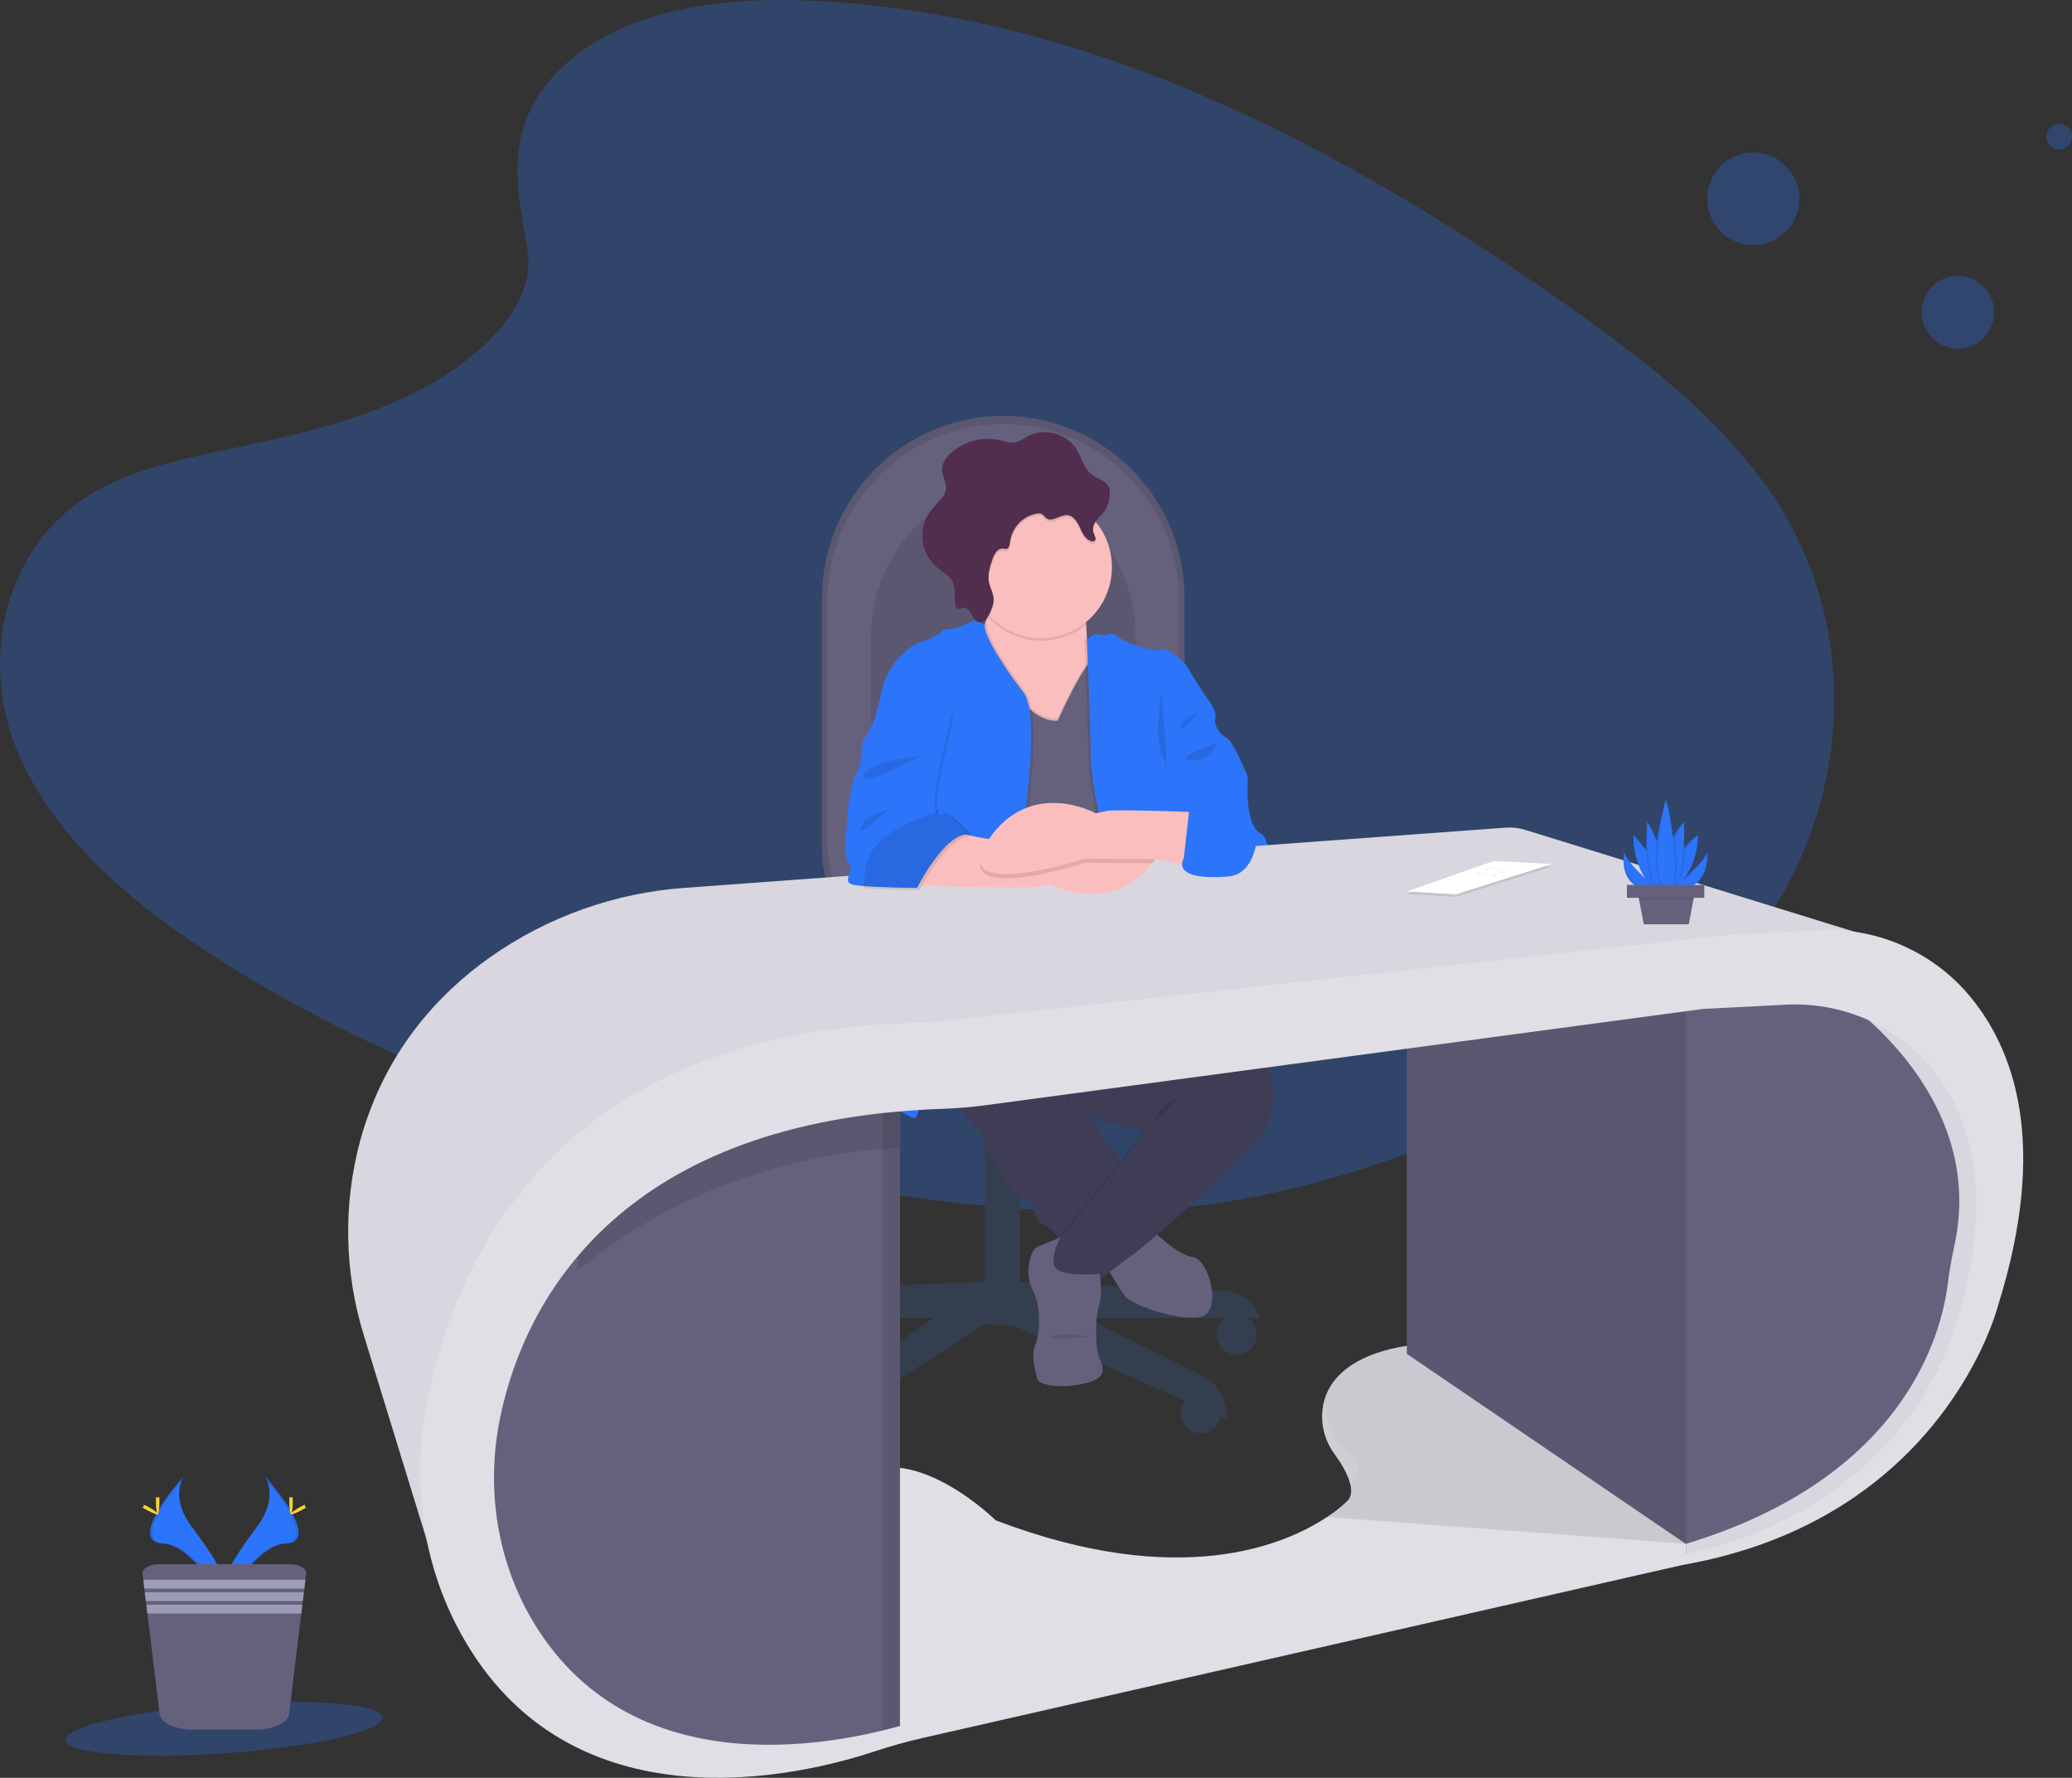 <svg width="190" height="163" viewBox="0 0 190 163" fill="none" xmlns="http://www.w3.org/2000/svg">
<rect x="0" y="0" width="190" height="163" fill="#333333" stroke="none"/>
<g clip-path="url(#clip0)">
<path opacity="0.28" d="M51.934 5.821C57.641 0.718 66.598 -0.328 74.751 0.078C100.36 1.356 123.479 13.777 143.476 27.827C150.704 32.912 157.84 38.393 162.541 45.398C172.113 59.656 169.269 79.407 155.967 91.151C151.442 95.148 145.955 98.216 140.325 100.926C130.31 105.756 119.505 109.632 108.139 110.739C100.034 111.524 91.829 110.886 83.772 109.789C61.259 106.718 39.162 99.935 20.642 88.332C12.519 83.243 4.863 76.916 1.514 68.683C-1.834 60.45 0.309 50.015 8.604 45.142C12.034 43.127 16.135 42.218 20.152 41.362C26.061 40.105 32.069 38.864 37.402 36.307C42.911 33.665 49.434 28.555 48.342 22.708C47.174 16.434 46.234 10.923 51.934 5.821Z" fill="#2C74F9"/>
<path d="M75.383 54.83V77.903C75.382 79.261 75.648 80.605 76.165 81.859C76.681 83.113 77.439 84.253 78.395 85.212C79.35 86.172 80.484 86.933 81.733 87.452C82.981 87.971 84.32 88.237 85.671 88.236H99.385C100.599 88.237 101.801 87.997 102.923 87.531C104.045 87.064 105.064 86.38 105.923 85.517C106.781 84.654 107.461 83.63 107.925 82.503C108.389 81.375 108.627 80.167 108.625 78.948V54.83C108.625 50.401 106.874 46.154 103.757 43.023C100.64 39.892 96.412 38.132 92.004 38.132C87.596 38.132 83.368 39.892 80.251 43.023C77.134 46.154 75.383 50.401 75.383 54.83V54.83Z" fill="#65617D"/>
<path opacity="0.1" d="M75.383 54.83V77.903C75.382 79.261 75.648 80.605 76.165 81.859C76.681 83.113 77.439 84.253 78.395 85.212C79.35 86.172 80.484 86.933 81.733 87.452C82.981 87.971 84.32 88.237 85.671 88.236H99.385C100.599 88.237 101.801 87.997 102.923 87.531C104.045 87.064 105.064 86.38 105.923 85.517C106.781 84.654 107.461 83.63 107.925 82.503C108.389 81.375 108.627 80.167 108.625 78.948V54.83C108.625 50.401 106.874 46.154 103.757 43.023C100.64 39.892 96.412 38.132 92.004 38.132C87.596 38.132 83.368 39.892 80.251 43.023C77.134 46.154 75.383 50.401 75.383 54.83V54.83Z" fill="black"/>
<path d="M75.877 55.077V77.466C75.877 78.783 76.135 80.087 76.636 81.303C77.138 82.52 77.873 83.625 78.8 84.556C79.727 85.487 80.827 86.226 82.038 86.729C83.249 87.233 84.547 87.491 85.858 87.491H99.166C100.343 87.491 101.509 87.259 102.597 86.807C103.685 86.355 104.674 85.692 105.506 84.855C106.339 84.019 106.999 83.026 107.45 81.933C107.9 80.841 108.132 79.669 108.131 78.487V55.077C108.131 50.78 106.432 46.66 103.408 43.621C100.383 40.583 96.281 38.876 92.004 38.876C87.727 38.876 83.625 40.583 80.601 43.621C77.576 46.66 75.877 50.78 75.877 55.077V55.077Z" fill="#65617D"/>
<path opacity="0.1" d="M79.882 58.386V77.007C79.874 78.692 80.341 80.344 81.228 81.774C82.584 83.933 84.835 85.344 87.384 85.344H97.388C99.819 85.344 101.948 83.917 103.132 81.774C103.791 80.572 104.133 79.221 104.126 77.849V58.386C104.126 50.946 98.699 44.913 92.004 44.913C88.658 44.913 85.628 46.42 83.434 48.86C81.118 51.485 79.853 54.879 79.882 58.386Z" fill="black"/>
<path d="M113.396 124.193C114.409 124.193 115.23 123.367 115.23 122.35C115.23 121.332 114.409 120.507 113.396 120.507C112.383 120.507 111.562 121.332 111.562 122.35C111.562 123.367 112.383 124.193 113.396 124.193Z" fill="#333F4F"/>
<path d="M110.114 131.403C111.127 131.403 111.948 130.578 111.948 129.56C111.948 128.542 111.127 127.717 110.114 127.717C109.101 127.717 108.28 128.542 108.28 129.56C108.28 130.578 109.101 131.403 110.114 131.403Z" fill="#333F4F"/>
<path d="M77.385 132.708C78.399 132.708 79.22 131.883 79.22 130.865C79.22 129.848 78.399 129.022 77.385 129.022C76.372 129.022 75.551 129.848 75.551 130.865C75.551 131.883 76.372 132.708 77.385 132.708Z" fill="#333F4F"/>
<path d="M70.073 123.301C71.086 123.301 71.908 122.476 71.908 121.459C71.908 120.441 71.086 119.616 70.073 119.616C69.06 119.616 68.239 120.441 68.239 121.459C68.239 122.476 69.06 123.301 70.073 123.301Z" fill="#333F4F"/>
<path d="M93.069 89.804H90.772V104.223H93.069V89.804Z" fill="#333F4F"/>
<path opacity="0.1" d="M93.069 101.89H90.772V104.225H93.069V101.89Z" fill="#333F4F"/>
<path d="M90.328 118.436H93.512V102.438H90.328V118.436Z" fill="#333F4F"/>
<path d="M70.472 118.332L91.319 117.475V120.838H67.125C67.367 120.131 67.816 119.513 68.413 119.065C69.01 118.618 69.728 118.363 70.472 118.332V118.332Z" fill="#333F4F"/>
<path d="M112.167 118.332L91.319 117.475V120.838H115.514C115.272 120.131 114.823 119.513 114.226 119.065C113.629 118.618 112.911 118.363 112.167 118.332V118.332Z" fill="#333F4F"/>
<path d="M93.514 117.818L110.157 126.061C110.861 126.411 111.454 126.952 111.869 127.623C112.283 128.294 112.502 129.069 112.501 129.858V130.108L93.063 121.594L90.328 121.398L74.164 131.766C74.061 131 74.169 130.22 74.476 129.511C74.783 128.802 75.277 128.192 75.905 127.745L90.328 117.484L93.514 117.818Z" fill="#333F4F"/>
<path opacity="0.1" d="M90.773 89.804V91.359C91.173 91.374 91.583 91.382 92.002 91.382C92.364 91.382 92.719 91.382 93.069 91.365V89.804H90.773Z" fill="#333F4F"/>
<path d="M92.002 90.835C96.684 90.835 100.479 89.72 100.479 88.344C100.479 86.969 96.684 85.854 92.002 85.854C87.321 85.854 83.526 86.969 83.526 88.344C83.526 89.72 87.321 90.835 92.002 90.835Z" fill="#333F4F"/>
<path d="M83.6 88.343C83.608 88.481 83.644 88.616 83.706 88.74C83.768 88.864 83.855 88.974 83.961 89.063C84.045 89.144 84.135 89.219 84.231 89.287C85.493 90.193 88.529 90.833 92.075 90.833C95.62 90.833 98.682 90.187 99.938 89.273C100 89.229 100.06 89.182 100.117 89.132C100.242 89.04 100.346 88.923 100.421 88.787C100.496 88.651 100.541 88.501 100.553 88.346C100.553 86.973 96.759 85.856 92.075 85.856C87.39 85.856 83.6 86.967 83.6 88.343Z" fill="#333F4F"/>
<path opacity="0.1" d="M83.6 88.343C83.608 88.481 83.644 88.616 83.706 88.74C83.768 88.864 83.855 88.974 83.961 89.063C84.045 89.144 84.135 89.219 84.231 89.287C85.493 90.193 88.529 90.833 92.075 90.833C95.62 90.833 98.682 90.187 99.938 89.273C100 89.229 100.06 89.182 100.117 89.132C100.242 89.04 100.346 88.923 100.421 88.787C100.496 88.651 100.541 88.501 100.553 88.346C100.553 86.973 96.759 85.856 92.075 85.856C87.39 85.856 83.6 86.967 83.6 88.343Z" fill="#333F4F"/>
<path opacity="0.1" d="M83.528 88.343C83.535 88.481 83.572 88.617 83.634 88.74C83.696 88.864 83.783 88.974 83.889 89.063C84.969 88.794 85.716 88.568 85.716 88.568C85.716 88.568 93.186 88.988 100.045 89.131C100.17 89.04 100.274 88.923 100.349 88.787C100.424 88.651 100.469 88.501 100.481 88.346C100.481 86.973 96.687 85.856 92.002 85.856C87.317 85.856 83.528 86.967 83.528 88.343Z" fill="#333F4F"/>
<path opacity="0.1" d="M77.667 83.197C78.585 84.524 79.811 85.608 81.237 86.355C82.664 87.103 84.249 87.493 85.858 87.491H99.166C100.699 87.492 102.207 87.098 103.545 86.346C104.883 85.594 106.007 84.51 106.808 83.197H77.667Z" fill="#333F4F"/>
<path opacity="0.1" d="M83.6 88.343C83.608 88.481 83.644 88.616 83.706 88.74C83.768 88.864 83.855 88.974 83.961 89.063C84.045 89.144 84.135 89.219 84.231 89.287C89.462 89.606 94.707 89.601 99.938 89.273C100 89.229 100.06 89.182 100.117 89.131C100.242 89.04 100.346 88.923 100.421 88.787C100.496 88.651 100.541 88.501 100.553 88.346C100.553 86.973 96.759 85.856 92.075 85.856C87.39 85.856 83.6 86.967 83.6 88.343Z" fill="#333F4F"/>
<path d="M75.981 88.115C86.669 89.471 97.484 89.471 108.172 88.115C108.469 88.116 108.763 88.058 109.037 87.945C109.311 87.832 109.561 87.666 109.771 87.456C109.981 87.245 110.148 86.995 110.262 86.72C110.376 86.445 110.434 86.15 110.434 85.852V85.852C110.434 85.252 110.197 84.676 109.775 84.252C109.352 83.828 108.779 83.589 108.182 83.589H75.981C75.383 83.589 74.811 83.828 74.388 84.252C73.966 84.676 73.728 85.252 73.728 85.852V85.852C73.728 86.452 73.966 87.028 74.388 87.452C74.811 87.876 75.383 88.115 75.981 88.115Z" fill="#333F4F"/>
<path d="M105.65 112.76C105.65 112.76 107.871 115.045 109.387 115.263C110.903 115.481 112.15 120.377 110.038 120.758C107.926 121.139 103.862 119.616 103.267 118.962C102.671 118.309 100.504 114.448 100.504 114.448L105.65 112.76Z" fill="#65617D"/>
<path d="M93.409 88.384C93.409 88.384 98.826 98.775 98.934 100.19C99.041 101.605 103.646 107.601 103.646 107.601L97.904 114.882C97.904 114.882 97.146 113.031 95.847 112.378C94.548 111.724 94.817 110.256 94.817 110.256C94.817 110.256 93.463 110.256 92.489 108.624C91.514 106.991 90.322 105.36 90.322 104.657C90.322 103.955 83.172 96.55 83.172 96.55L83.713 88.66L85.176 86.158L93.409 88.384Z" fill="#3F3D56"/>
<path opacity="0.1" d="M107.492 88.982L107.539 89.023C108.196 89.612 115.563 96.171 115.563 96.326C115.563 96.481 118.215 100.897 114.912 104.706C111.608 108.516 104.025 114.772 104.025 114.772C104.025 114.772 100.721 117.167 100.287 117.657C99.854 118.148 93.301 117.657 97.201 113.194C101.1 108.731 104.783 103.727 104.783 103.727C104.783 103.727 98.283 102.157 97.851 101.062C97.419 99.967 106.408 86.37 106.408 86.37L107.492 88.982Z" fill="black"/>
<path d="M107.709 88.982L107.756 89.023C108.412 89.612 115.779 96.171 115.779 96.326C115.779 96.481 118.432 100.897 115.129 104.706C111.825 108.516 104.241 114.772 104.241 114.772C104.241 114.772 100.938 117.167 100.504 117.657C100.071 118.148 93.516 117.657 97.418 113.194C101.319 108.731 104.999 103.727 104.999 103.727C104.999 103.727 98.5 102.157 98.066 101.062C97.632 99.967 89.08 86.641 89.08 86.641L106.629 86.37L107.709 88.982Z" fill="#3F3D56"/>
<path d="M88.968 59.715L89.617 65.646C89.617 65.646 96.279 68.313 96.443 68.258C96.607 68.203 100.883 64.333 100.18 61.781C99.826 60.5 99.664 58.722 99.594 57.267C99.523 55.813 99.533 54.706 99.533 54.706C99.533 54.706 89.838 51.223 90.705 53.617C91.02 54.486 90.877 55.529 90.568 56.502C90.18 57.64 89.642 58.721 88.968 59.715V59.715Z" fill="#FBBEBE"/>
<path opacity="0.1" d="M90.564 56.498C90.623 56.567 90.684 56.632 90.744 56.694C91.873 57.897 93.414 58.623 95.056 58.728C96.698 58.833 98.318 58.308 99.59 57.26C99.516 55.819 99.529 54.699 99.529 54.699C99.529 54.699 89.834 51.215 90.701 53.609C91.016 54.483 90.873 55.525 90.564 56.498Z" fill="black"/>
<path d="M88.968 51.998C88.969 53.289 89.35 54.55 90.064 55.623C90.778 56.697 91.793 57.533 92.98 58.027C94.168 58.521 95.474 58.65 96.734 58.398C97.994 58.146 99.152 57.524 100.06 56.611C100.969 55.699 101.588 54.536 101.839 53.27C102.089 52.004 101.961 50.691 101.469 49.499C100.978 48.306 100.145 47.287 99.077 46.569C98.009 45.852 96.753 45.469 95.468 45.468C94.613 45.463 93.765 45.628 92.974 45.954C92.183 46.281 91.465 46.761 90.86 47.369C90.255 47.976 89.777 48.698 89.452 49.493C89.127 50.287 88.963 51.139 88.968 51.998V51.998Z" fill="#FBBEBE"/>
<path opacity="0.1" d="M96.984 65.865C96.984 65.865 99.523 60.197 100.397 60.197C101.27 60.197 102.62 89.516 102.62 89.516L89.351 89.724L88.808 74.332L91.514 60.696C91.514 60.696 93.95 66.075 96.984 65.865Z" fill="black"/>
<path opacity="0.1" d="M96.984 66.301C96.984 66.301 99.523 60.633 100.397 60.633C101.27 60.633 102.62 89.95 102.62 89.95L87.564 90.179L88.808 74.767L91.518 61.122C91.518 61.122 93.95 66.511 96.984 66.301Z" fill="black"/>
<path d="M96.984 66.083C96.984 66.083 99.523 60.415 100.397 60.415C101.27 60.415 102.62 89.742 102.62 89.742L87.564 89.971L88.808 74.559L91.518 60.914C91.518 60.914 93.95 66.293 96.984 66.083Z" fill="#65617D"/>
<path opacity="0.1" d="M99.453 58.635C99.453 58.635 99.908 57.966 100.559 58.184C101.209 58.402 101.696 57.803 102.346 58.402C102.997 59 105.595 59.817 106.084 59.544C106.572 59.271 108.303 60.47 108.684 61.177C109.065 61.883 110.307 63.789 110.307 63.789C110.307 63.789 111.392 65.094 111.229 65.802C111.067 66.511 111.608 67.325 112.257 67.651C112.906 67.977 114.211 71.243 114.211 71.243C114.211 71.243 113.857 75.611 115.318 76.371C116.78 77.13 115.697 80.453 115.697 80.453L108.789 78.806L106.836 74.344C106.836 74.344 107.594 87.404 108.514 88.6C109.434 89.795 109.543 90.562 109.543 90.562C109.543 90.562 105.968 91.323 105.21 91.975C104.452 92.627 102.448 91.812 102.448 91.812L100.494 74.455C100.494 74.455 99.791 71.19 99.791 69.504C99.791 67.818 99.453 58.635 99.453 58.635Z" fill="black"/>
<path d="M99.67 58.635C99.67 58.635 100.125 57.966 100.776 58.184C101.426 58.402 101.913 57.803 102.563 58.402C103.214 59 105.812 59.817 106.301 59.544C106.789 59.271 108.52 60.47 108.899 61.177C109.278 61.883 110.524 63.789 110.524 63.789C110.524 63.789 111.608 65.094 111.446 65.802C111.284 66.511 111.825 67.325 112.474 67.651C113.122 67.977 114.427 71.243 114.427 71.243C114.427 71.243 114.078 75.609 115.541 76.371C115.906 76.567 116.113 76.985 116.217 77.515C116.637 79.646 114.896 81.597 112.734 81.53L109.022 79.984L107.068 74.344C107.068 74.344 107.826 87.404 108.746 88.6C109.667 89.795 109.776 90.562 109.776 90.562C109.776 90.562 106.201 91.323 105.443 91.975C104.685 92.627 102.681 91.812 102.681 91.812L100.727 74.455C100.727 74.455 100.024 71.19 100.024 69.504C100.024 67.818 99.67 58.635 99.67 58.635Z" fill="#2C74F9"/>
<path opacity="0.1" d="M111.606 68.087C111.606 68.087 110.956 69.883 109.168 69.72C107.381 69.557 111.606 68.087 111.606 68.087Z" fill="black"/>
<path opacity="0.1" d="M109.876 65.367C109.876 65.367 108.684 65.585 108.25 66.617C107.817 67.649 109.876 65.367 109.876 65.367Z" fill="black"/>
<path opacity="0.1" d="M106.527 63.516C106.527 63.734 105.767 67.543 106.527 69.121C107.287 70.699 107.176 72.55 107.176 72.55L106.527 63.516Z" fill="black"/>
<path opacity="0.1" d="M90.529 57.324C90.529 57.324 90.105 56.824 89.672 56.879C89.238 56.934 88.968 57.205 88.425 57.422C87.882 57.64 86.585 57.695 86.585 57.858C86.585 58.021 85.446 58.675 84.688 58.839C83.93 59.004 81.547 60.635 80.951 63.791C80.355 66.947 79.325 67.871 79.325 67.871L85.067 70.705C85.067 70.705 80.626 89.64 80.085 91C79.544 92.36 79.499 100.42 79.499 100.42C79.499 100.42 83.016 101.99 83.94 102.487C84.864 102.983 84.481 97.808 86.378 94.815C88.275 91.822 90.439 87.469 90.439 87.469L93.733 78.163C93.733 78.163 95.847 65.757 94.059 63.471C92.272 61.185 90.367 58.145 90.529 57.324Z" fill="black"/>
<path d="M90.312 57.324C90.312 57.324 89.888 56.824 89.455 56.879C89.021 56.934 88.751 57.205 88.208 57.422C87.665 57.64 86.368 57.695 86.368 57.858C86.368 58.021 85.231 58.675 84.471 58.839C83.711 59.004 81.326 60.633 80.74 63.789C80.154 66.945 79.116 67.869 79.116 67.869L84.842 70.705C84.842 70.705 80.402 89.64 79.861 91C79.32 92.36 79.275 100.42 79.275 100.42C79.275 100.42 82.791 101.99 83.715 102.487C84.639 102.983 84.256 97.788 86.151 94.803C88.046 91.818 90.213 87.457 90.213 87.457L93.516 78.163C93.516 78.163 95.63 65.757 93.843 63.471C92.055 61.185 90.15 58.145 90.312 57.324Z" fill="#2C74F9"/>
<path opacity="0.1" d="M78.567 81.146C78.728 81.171 78.933 81.197 79.169 81.218C80.904 81.377 84.309 81.415 84.309 81.415C84.309 81.415 86.849 76.353 89.021 76.508C89.021 76.508 87.017 74.224 86.206 74.496C86.069 74.542 85.983 74.442 85.942 74.245C85.725 73.264 86.475 69.928 86.475 69.928L87.505 65.414L81.547 66.882C81.005 66.992 79.325 67.863 79.325 67.863C79.325 67.863 79.273 70.202 78.839 70.748C78.405 71.294 77.919 73.904 77.972 74.555C78.024 75.207 77.376 78.257 78.026 79.069C78.677 79.882 77.223 80.928 78.567 81.146Z" fill="black"/>
<path d="M100.829 116.786C100.829 116.786 101.155 118.581 100.776 119.73C100.397 120.878 100.45 123.376 100.721 124.243C100.993 125.111 101.913 126.31 99.422 126.854C96.931 127.397 95.251 126.909 95.142 126.473C95.032 126.037 94.493 124.296 94.925 123.317C95.356 122.338 95.511 119.785 94.708 118.311C93.905 116.837 94.438 114.556 95.196 114.285C95.954 114.015 97.255 113.414 97.255 113.414C97.255 113.414 95.847 115.965 97.146 116.517C98.445 117.068 100.829 116.786 100.829 116.786Z" fill="#65617D"/>
<path opacity="0.1" d="M88.968 51.998C88.965 53.666 89.601 55.271 90.744 56.48C90.75 56.47 90.755 56.46 90.76 56.449C90.955 56.035 91.137 55.605 91.121 55.152C91.104 54.604 90.789 54.11 90.688 53.568C90.561 52.885 90.783 52.194 91.002 51.531C91.162 51.048 91.473 50.461 91.979 50.52C92.076 50.545 92.177 50.557 92.278 50.556C92.545 50.514 92.6 50.163 92.631 49.892C92.712 49.256 92.994 48.662 93.434 48.198C93.874 47.733 94.451 47.422 95.079 47.309C95.222 47.278 95.37 47.288 95.507 47.339C95.702 47.423 95.798 47.627 95.968 47.745C96.517 48.128 97.216 47.396 97.885 47.453C98.453 47.5 98.799 48.083 99.033 48.605C99.268 49.127 99.559 49.721 100.115 49.843C100.159 49.856 100.205 49.86 100.25 49.855C100.296 49.85 100.339 49.836 100.379 49.814C100.551 49.686 100.432 49.421 100.344 49.225C100.115 48.707 100.268 48.297 100.539 47.928C99.699 46.87 98.552 46.101 97.257 45.727C95.963 45.354 94.585 45.393 93.314 45.841C92.042 46.288 90.941 47.121 90.162 48.225C89.383 49.329 88.964 50.649 88.964 52.002L88.968 51.998Z" fill="black"/>
<path d="M100.34 49.003C100.428 49.199 100.549 49.47 100.373 49.592C100.334 49.614 100.291 49.629 100.246 49.634C100.2 49.639 100.155 49.635 100.112 49.621C99.555 49.501 99.262 48.905 99.027 48.383C98.793 47.861 98.441 47.278 97.881 47.231C97.212 47.174 96.513 47.906 95.962 47.523C95.794 47.405 95.691 47.201 95.503 47.117C95.366 47.066 95.218 47.057 95.075 47.089C94.447 47.202 93.87 47.512 93.429 47.977C92.989 48.441 92.707 49.034 92.625 49.67C92.598 49.939 92.541 50.292 92.274 50.334C92.173 50.335 92.073 50.323 91.975 50.298C91.471 50.239 91.162 50.824 90.998 51.307C90.779 51.968 90.557 52.663 90.684 53.346C90.785 53.888 91.1 54.382 91.117 54.932C91.131 55.383 90.941 55.815 90.756 56.227C90.57 56.639 90.263 57.122 89.818 57.063C89.451 57.016 89.25 56.625 89.074 56.298C88.898 55.97 88.582 55.621 88.226 55.723C88.066 55.77 87.902 55.905 87.757 55.823C87.719 55.795 87.688 55.759 87.664 55.718C87.641 55.678 87.626 55.632 87.62 55.585C87.447 54.826 87.697 53.97 87.327 53.283C87.044 52.755 86.47 52.469 86.003 52.094C85.605 51.775 85.275 51.378 85.034 50.928C84.791 50.479 84.642 49.984 84.594 49.475C84.546 48.966 84.601 48.453 84.754 47.965C84.908 47.478 85.158 47.026 85.489 46.638C85.989 46.049 86.708 45.531 86.749 44.76C86.778 44.171 86.384 43.631 86.38 43.043C86.376 42.454 86.741 41.959 87.161 41.569C87.764 41.014 88.492 40.616 89.282 40.406C90.072 40.197 90.901 40.184 91.698 40.368C92.118 40.47 92.54 40.627 92.967 40.574C93.466 40.511 93.88 40.181 94.335 39.95C95.08 39.598 95.925 39.524 96.719 39.739C97.513 39.955 98.206 40.447 98.674 41.127C99.186 41.93 99.387 42.976 100.153 43.539C100.655 43.908 101.377 44.047 101.655 44.607C101.821 44.944 101.774 45.343 101.723 45.714C101.645 46.324 101.352 46.886 100.899 47.299C100.428 47.786 100.028 48.294 100.34 49.003Z" fill="#512E4E"/>
<g opacity="0.1">
<path opacity="0.1" d="M86.517 43.712C86.466 43.564 86.427 43.413 86.401 43.259C86.452 43.407 86.491 43.558 86.517 43.712V43.712Z" fill="black"/>
<path opacity="0.1" d="M100.231 48.528C100.203 48.428 100.167 48.331 100.123 48.238C99.811 47.527 100.211 47.021 100.678 46.546C101.13 46.132 101.422 45.57 101.501 44.96C101.527 44.794 101.543 44.626 101.547 44.458C101.586 44.507 101.62 44.56 101.649 44.615C101.815 44.952 101.768 45.351 101.717 45.722C101.639 46.332 101.347 46.894 100.893 47.307C100.537 47.674 100.221 48.055 100.231 48.528Z" fill="black"/>
<path opacity="0.1" d="M88.013 54.965C88.369 54.861 88.685 55.215 88.861 55.541C89.037 55.866 89.238 56.259 89.605 56.306C90.051 56.363 90.357 55.88 90.543 55.47C90.728 55.06 90.92 54.626 90.904 54.175C90.902 54.12 90.897 54.066 90.889 54.012C91.016 54.305 91.094 54.617 91.121 54.936C91.135 55.388 90.945 55.819 90.76 56.231C90.574 56.644 90.267 57.126 89.822 57.067C89.455 57.02 89.254 56.63 89.078 56.302C88.902 55.974 88.585 55.625 88.23 55.727C88.07 55.774 87.906 55.91 87.761 55.827C87.723 55.799 87.692 55.764 87.668 55.723C87.644 55.682 87.63 55.636 87.624 55.59C87.588 55.419 87.566 55.246 87.56 55.072C87.7 55.134 87.861 55.005 88.013 54.965Z" fill="black"/>
<path opacity="0.1" d="M85.79 51.337C86.257 51.712 86.833 51.998 87.116 52.526C87.231 52.755 87.297 53.006 87.312 53.262C87.025 52.752 86.462 52.467 86.003 52.098C85.282 51.514 84.796 50.688 84.635 49.773C84.879 50.385 85.277 50.924 85.79 51.337Z" fill="black"/>
<path opacity="0.1" d="M90.676 53.26C90.589 53.042 90.521 52.818 90.471 52.589C90.344 51.906 90.566 51.215 90.785 50.55C90.945 50.067 91.256 49.482 91.762 49.541C91.86 49.566 91.96 49.578 92.061 49.576C92.329 49.535 92.385 49.184 92.412 48.911C92.495 48.275 92.777 47.683 93.218 47.219C93.658 46.755 94.234 46.445 94.862 46.332C95.004 46.299 95.153 46.308 95.29 46.359C95.486 46.444 95.581 46.648 95.749 46.766C96.3 47.158 96.999 46.416 97.668 46.473C98.234 46.52 98.582 47.103 98.816 47.625C99.051 48.147 99.344 48.742 99.899 48.864C99.942 48.877 99.988 48.882 100.033 48.877C100.078 48.871 100.121 48.857 100.16 48.834C100.186 48.815 100.207 48.791 100.222 48.763C100.237 48.735 100.245 48.703 100.246 48.671C100.264 48.786 100.297 48.898 100.344 49.003C100.432 49.199 100.553 49.47 100.377 49.592C100.338 49.615 100.295 49.629 100.249 49.634C100.204 49.639 100.159 49.635 100.115 49.621C99.559 49.502 99.266 48.905 99.031 48.383C98.797 47.861 98.445 47.278 97.885 47.231C97.216 47.174 96.517 47.906 95.966 47.523C95.798 47.406 95.695 47.202 95.507 47.117C95.37 47.067 95.221 47.057 95.079 47.09C94.451 47.202 93.874 47.513 93.433 47.977C92.993 48.441 92.711 49.034 92.629 49.67C92.602 49.939 92.545 50.292 92.278 50.334C92.177 50.336 92.076 50.324 91.979 50.298C91.475 50.239 91.166 50.824 91.002 51.307C90.793 51.943 90.584 52.606 90.676 53.26Z" fill="black"/>
</g>
<path opacity="0.1" d="M79.177 81.218C80.912 81.377 84.317 81.415 84.317 81.415C84.317 81.415 86.856 76.353 89.029 76.508C89.029 76.508 87.025 74.224 86.214 74.497C86.077 74.542 85.991 74.442 85.95 74.245C83.828 74.897 79.784 76.489 79.388 79.283C79.275 80.045 79.206 80.681 79.177 81.218Z" fill="black"/>
<path d="M78.952 81.218C80.687 81.377 84.092 81.415 84.092 81.415C84.092 81.415 86.632 76.353 88.804 76.508C88.804 76.508 86.802 74.224 85.989 74.497C85.852 74.542 85.768 74.442 85.725 74.245C83.604 74.897 79.56 76.489 79.163 79.283C79.058 80.045 78.991 80.681 78.952 81.218Z" fill="#2C74F9"/>
<path opacity="0.1" d="M94.167 95.782C94.167 95.782 89.283 94.585 88.535 95.239C87.786 95.892 94.167 95.782 94.167 95.782Z" fill="black"/>
<path opacity="0.1" d="M108.141 100.463C108.141 100.463 106.084 101.66 105.867 102.64C105.65 103.619 108.141 100.463 108.141 100.463Z" fill="black"/>
<path opacity="0.1" d="M99.908 122.517C99.908 122.517 97.091 122.081 96.371 122.552C95.65 123.023 99.908 122.517 99.908 122.517Z" fill="black"/>
<path d="M71.767 160.5C71.767 160.5 82.684 159.911 85.344 158.341C88.005 156.771 91.772 156.771 91.791 156.771L135.259 147.245L153.329 142.927L156.553 142.501L145.906 130.263L145.581 130.121L129.886 123.302C129.886 123.302 122.853 123.694 121.464 128.298C121.369 128.622 121.304 128.955 121.269 129.291C121.123 130.727 121.519 132.164 122.379 133.32C122.933 134.084 123.615 135.163 123.83 136.117C123.951 136.655 123.924 137.151 123.635 137.53C123.049 138.115 122.402 138.634 121.705 139.078C117.877 141.63 108.203 145.834 91.303 139.394C91.303 139.394 84.075 132.231 78.605 135.273C73.135 138.315 71.767 160.5 71.767 160.5Z" fill="#E1DEE5"/>
<path opacity="0.1" d="M123.822 136.125C123.943 136.663 123.916 137.159 123.627 137.538C123.041 138.122 122.394 138.642 121.697 139.086L154.599 141.553L145.581 130.121L129.886 123.302C129.886 123.302 122.853 123.694 121.464 128.298C121.369 128.622 121.304 128.955 121.269 129.291C121.123 130.727 121.519 132.164 122.379 133.32C122.926 134.096 123.607 135.171 123.822 136.125Z" fill="black"/>
<path d="M155.967 91.123L129.007 91.712V124.132L154.599 141.561L160.753 135.87L159.483 117.029L160.753 99.464L155.967 91.123Z" fill="#65617D"/>
<path d="M171.302 85.817L139.826 76.08C139.257 75.904 138.661 75.838 138.068 75.884L62.874 81.399C56.443 81.841 50.252 84.035 44.968 87.744C40.101 91.192 35.282 96.485 33.051 104.498C31.442 110.413 31.56 116.667 33.389 122.516L40.021 144.105C40.021 144.105 35.039 97.2 84.758 94.844L171.302 85.817Z" fill="#D9D6DF"/>
<path opacity="0.1" d="M122.371 133.328C122.926 134.092 123.607 135.171 123.822 136.125C124.674 135.134 124.858 134.015 123.627 133.122C122.086 131.996 121.572 130.041 121.456 128.306C121.361 128.63 121.296 128.963 121.261 129.299C121.115 130.734 121.511 132.172 122.371 133.328Z" fill="white"/>
<path d="M43.44 138.609L47.152 151.268L55.552 159.511L66.102 161.669L82.512 158.725V100.143C82.512 100.143 79.679 98.279 79.386 98.279C79.093 98.279 71.181 99.555 71.181 99.555L53.267 112.462L52.524 112.998L44.514 124.97L43.44 138.609Z" fill="#65617D"/>
<path d="M82.512 97.698V158.733L80.929 159.018V97.698H82.512Z" fill="#65617D"/>
<path opacity="0.1" d="M155.967 91.123L129.007 91.712V124.132L154.599 141.561L160.753 135.87L159.483 117.029L160.753 99.464L155.967 91.123Z" fill="black"/>
<path opacity="0.1" d="M82.512 97.698V158.733L80.929 159.018V97.698H82.512Z" fill="black"/>
<path opacity="0.1" d="M52.915 116.538C64.636 106.863 77.667 105.44 82.512 105.264V100.143C82.512 100.143 79.679 98.279 79.386 98.279C79.093 98.279 71.181 99.555 71.181 99.555L53.267 112.462L52.915 116.538Z" fill="black"/>
<path d="M183.219 111.33C183.219 111.33 182.01 114.541 180.713 118.279C179.564 121.602 178.345 125.344 177.847 127.619C177.651 128.488 177.161 129.385 176.468 130.263C173.305 134.296 166.016 138.203 164.758 139.591C163.224 141.282 154.599 142.501 154.599 142.501V90.436L160.362 88.572H167.688L177.163 92.89L182.047 100.151L183.219 111.33Z" fill="#65617D"/>
<path d="M82.693 80.875C83.072 81.338 94.583 81.446 95.179 81.311L96.261 81.065C96.261 81.065 101.817 84.07 105.638 79.154C105.802 78.944 105.963 78.72 106.119 78.481C109.938 72.632 97.209 76.91 97.209 76.91C97.209 76.91 92.334 76.938 91.088 76.938H90.959C89.664 76.885 87.081 76.096 87.081 76.096C87.081 76.096 82.316 80.414 82.693 80.875Z" fill="#FBBEBE"/>
<path opacity="0.1" d="M99.494 79.112C99.494 79.112 104.368 79.14 105.615 79.154H105.644C105.808 78.944 105.968 78.72 106.125 78.481C109.944 72.632 97.214 76.91 97.214 76.91C97.214 76.91 92.34 76.938 91.094 76.938H90.965C90.842 77.099 90.721 77.268 90.602 77.446C86.716 83.244 99.494 79.112 99.494 79.112Z" fill="black"/>
<path d="M109.61 79.65C109.61 79.65 106.857 78.775 105.611 78.761C104.365 78.748 99.49 78.722 99.49 78.722C99.49 78.722 86.716 82.844 90.598 77.044C94.479 71.245 100.485 74.569 100.485 74.569L101.569 74.336C102.167 74.206 113.681 74.444 114.048 74.911C114.416 75.378 109.61 79.65 109.61 79.65Z" fill="#FBBEBE"/>
<path d="M115.318 76.371C115.318 76.371 115.24 80.145 112.636 80.361C107.166 80.81 108.557 78.687 108.557 78.687L109.03 74.459L111.606 72.116C111.606 72.116 112.738 72.638 112.884 72.55C113.031 72.461 115.318 76.371 115.318 76.371Z" fill="#2C74F9"/>
<path d="M78.351 81.146C78.511 81.171 78.716 81.197 78.952 81.218C80.687 81.377 84.092 81.415 84.092 81.415C84.092 81.415 86.632 76.353 88.804 76.508C88.804 76.508 86.802 74.224 85.989 74.496C85.852 74.542 85.768 74.442 85.725 74.245C85.51 73.264 86.259 69.928 86.259 69.928L87.288 65.414L81.326 66.89C80.785 67 79.107 67.871 79.107 67.871C79.107 67.871 79.052 70.21 78.618 70.756C78.184 71.302 77.698 73.912 77.751 74.563C77.803 75.215 77.155 78.265 77.805 79.077C78.456 79.89 76.997 80.928 78.351 81.146Z" fill="#2C74F9"/>
<path opacity="0.1" d="M84.471 69.284C84.471 69.284 79.49 69.828 79.273 71.08C79.056 72.332 84.471 69.284 84.471 69.284Z" fill="black"/>
<path opacity="0.1" d="M81.492 74.181C81.168 74.291 79.273 74.779 78.894 75.923C78.515 77.068 81.492 74.181 81.492 74.181Z" fill="black"/>
<path opacity="0.1" d="M79.177 81.421C80.912 81.579 84.317 81.617 84.317 81.617C84.317 81.617 86.856 76.555 89.029 76.71C89.029 76.71 87.025 74.426 86.214 74.699C86.077 74.744 85.991 74.644 85.95 74.448C83.828 75.099 79.784 76.691 79.388 79.485C79.275 80.247 79.206 80.883 79.177 81.421Z" fill="black"/>
<path opacity="0.3" d="M160.778 22.471C163.112 22.471 165.004 20.571 165.004 18.226C165.004 15.882 163.112 13.981 160.778 13.981C158.445 13.981 156.553 15.882 156.553 18.226C156.553 20.571 158.445 22.471 160.778 22.471Z" fill="#2C74F9"/>
<path opacity="0.3" d="M179.533 31.966C181.368 31.966 182.856 30.471 182.856 28.628C182.856 26.784 181.368 25.289 179.533 25.289C177.697 25.289 176.21 26.784 176.21 28.628C176.21 30.471 177.697 31.966 179.533 31.966Z" fill="#2C74F9"/>
<path opacity="0.3" d="M188.828 13.718C189.475 13.718 190 13.191 190 12.541C190 11.89 189.475 11.363 188.828 11.363C188.18 11.363 187.656 11.89 187.656 12.541C187.656 13.191 188.18 13.718 188.828 13.718Z" fill="#2C74F9"/>
<path d="M24.254 135.322C24.254 135.322 25.647 137.153 23.611 139.916C21.575 142.68 19.899 145.019 20.573 146.738C20.573 146.738 23.646 141.604 26.149 141.534C28.651 141.463 27.016 138.413 24.254 135.322Z" fill="#2C74F9"/>
<path opacity="0.1" d="M24.254 135.322C24.375 135.498 24.472 135.691 24.539 135.895C26.979 138.776 28.28 141.465 25.934 141.534C23.748 141.596 21.126 145.521 20.499 146.513C20.519 146.589 20.544 146.665 20.573 146.738C20.573 146.738 23.646 141.604 26.149 141.534C28.651 141.463 27.016 138.413 24.254 135.322Z" fill="black"/>
<path d="M26.844 137.656C26.844 138.299 26.772 138.822 26.684 138.822C26.596 138.822 26.524 138.299 26.524 137.656C26.524 137.012 26.614 137.314 26.702 137.314C26.79 137.314 26.844 137.01 26.844 137.656Z" fill="#FFD037"/>
<path d="M27.733 138.425C27.171 138.733 26.68 138.919 26.637 138.841C26.594 138.762 27.016 138.448 27.581 138.14C28.145 137.832 27.921 138.056 27.971 138.14C28.022 138.225 28.298 138.117 27.733 138.425Z" fill="#FFD037"/>
<path d="M16.891 135.322C16.891 135.322 15.498 137.153 17.533 139.916C19.569 142.68 21.245 145.019 20.573 146.738C20.573 146.738 17.498 141.604 14.998 141.534C12.497 141.463 14.138 138.413 16.891 135.322Z" fill="#2C74F9"/>
<path opacity="0.1" d="M16.891 135.322C16.769 135.498 16.673 135.691 16.605 135.895C14.165 138.776 12.864 141.465 15.211 141.534C17.397 141.596 20.018 145.521 20.648 146.513C20.627 146.589 20.602 146.664 20.573 146.738C20.573 146.738 17.498 141.604 14.998 141.534C12.497 141.463 14.138 138.413 16.891 135.322Z" fill="black"/>
<path d="M14.3 137.656C14.3 138.299 14.373 138.822 14.46 138.822C14.548 138.822 14.621 138.299 14.621 137.656C14.621 137.012 14.531 137.314 14.443 137.314C14.355 137.314 14.3 137.01 14.3 137.656Z" fill="#FFD037"/>
<path d="M13.411 138.425C13.974 138.733 14.464 138.919 14.507 138.841C14.55 138.762 14.128 138.448 13.564 138.14C12.999 137.832 13.224 138.056 13.173 138.14C13.122 138.225 12.847 138.117 13.411 138.425Z" fill="#FFD037"/>
<path opacity="0.28" d="M20.717 160.747C28.745 160.176 35.183 158.709 35.096 157.471C35.009 156.233 28.43 155.693 20.401 156.264C12.372 156.835 5.934 158.301 6.021 159.539C6.109 160.777 12.688 161.318 20.717 160.747Z" fill="#2C74F9"/>
<path d="M28.073 144.271L28.003 144.843L27.905 145.651L27.866 145.987L27.768 146.795L27.725 147.133L27.628 147.939L26.512 157.124C26.413 157.945 25.08 158.582 23.47 158.582H17.674C16.064 158.582 14.734 157.945 14.634 157.124L13.517 147.939L13.419 147.133L13.378 146.795L13.278 145.987L13.239 145.651L13.142 144.843L13.071 144.271C13.015 143.806 13.738 143.416 14.648 143.416H26.498C27.407 143.416 28.13 143.806 28.073 144.271Z" fill="#65617D"/>
<path d="M28.003 144.844L27.905 145.651H13.238L13.14 144.844H28.003Z" fill="#9D9CB5"/>
<path d="M27.864 145.989L27.766 146.797H13.378L13.278 145.989H27.864Z" fill="#9D9CB5"/>
<path d="M27.723 147.133L27.626 147.939H13.517L13.419 147.133H27.723Z" fill="#9D9CB5"/>
<path opacity="0.1" d="M136.972 79.177L142.309 79.45L133.512 82.233L129.007 81.972L136.972 79.177Z" fill="black"/>
<path d="M136.97 78.944L142.307 79.219L133.508 82.001L129.003 81.739L136.97 78.944Z" fill="white"/>
<path d="M136.341 79.552C136.55 79.46 136.776 79.627 137.001 79.666C137.13 79.689 137.263 79.666 137.392 79.686C137.654 79.717 137.915 79.882 138.173 79.797L136.341 79.552Z" fill="#D3DAE1"/>
<path d="M136.067 79.717C136.276 79.625 136.503 79.792 136.728 79.831C136.857 79.855 136.989 79.831 137.118 79.851C137.38 79.882 137.642 80.047 137.89 79.96L136.067 79.717Z" fill="#D3DAE1"/>
<path d="M135.44 80.047C135.649 79.954 135.876 80.121 136.102 80.16C136.229 80.184 136.362 80.16 136.493 80.18C136.755 80.212 137.017 80.376 137.275 80.29L135.44 80.047Z" fill="#D3DAE1"/>
<path d="M148.936 78.127C148.936 78.127 148.267 81.252 151.239 81.621L151.423 81.275C151.423 81.275 149.115 79.099 148.936 78.127Z" fill="#2C74F9"/>
<path d="M152.368 81.252L151.676 81.399L151.608 81.412C151.608 81.412 149.764 79.909 149.787 76.553C150.034 77.048 150.329 77.517 150.668 77.953C151.399 78.924 152.229 80.221 152.368 81.252Z" fill="#2C74F9"/>
<path d="M152.601 81.574C152.546 81.609 152.484 81.631 152.42 81.639C152.356 81.648 152.291 81.641 152.229 81.621C150.455 81.205 151.057 75.397 151.057 75.397C151.155 75.445 151.262 76.183 151.671 77.136C152.384 78.812 153.171 81.152 152.601 81.574Z" fill="#2C74F9"/>
<path d="M156.539 78.127C156.539 78.127 156.654 81.252 153.683 81.621L153.499 81.275C153.499 81.275 156.344 79.099 156.539 78.127Z" fill="#2C74F9"/>
<path d="M155.683 76.553C155.707 79.909 153.312 81.412 153.312 81.412L153.241 81.399L152.552 81.252C152.688 80.221 153.528 78.924 154.249 77.953C154.663 77.424 155.145 76.953 155.683 76.553Z" fill="#2C74F9"/>
<path d="M153.232 81.269C153.125 81.399 152.992 81.503 152.841 81.574V81.574C152.794 81.594 152.745 81.61 152.694 81.621C152.259 81.725 152.108 81.407 152.132 80.871C152.173 79.913 152.77 78.255 153.304 77.015C153.56 76.404 153.939 75.854 154.417 75.397C154.417 75.397 154.39 79.929 153.232 81.269Z" fill="#2C74F9"/>
<path d="M152.735 73.36C152.735 73.36 150.754 80.425 152.46 81.483C154.165 82.541 153.173 73.986 152.735 73.36Z" fill="#2C74F9"/>
<path opacity="0.1" d="M148.936 78.127C148.936 78.127 148.267 81.252 151.239 81.621L151.423 81.275C151.423 81.275 149.115 79.099 148.936 78.127Z" fill="black"/>
<path opacity="0.1" d="M152.368 81.252L151.676 81.399L151.608 81.412C151.608 81.412 149.764 79.909 149.787 76.553C150.034 77.048 150.329 77.517 150.668 77.953C151.399 78.924 152.229 80.221 152.368 81.252Z" fill="black"/>
<path opacity="0.1" d="M152.601 81.574C152.546 81.609 152.484 81.631 152.42 81.639C152.356 81.648 152.291 81.641 152.229 81.621C150.455 81.205 151.057 75.397 151.057 75.397C151.155 75.445 151.262 76.183 151.671 77.136C152.384 78.812 153.171 81.152 152.601 81.574Z" fill="black"/>
<path opacity="0.1" d="M156.539 78.127C156.539 78.127 156.654 81.252 153.683 81.621L153.499 81.275C153.499 81.275 156.344 79.099 156.539 78.127Z" fill="black"/>
<path opacity="0.1" d="M155.683 76.553C155.707 79.909 153.312 81.412 153.312 81.412L153.241 81.399L152.552 81.252C152.688 80.221 153.528 78.924 154.249 77.953C154.663 77.424 155.145 76.953 155.683 76.553Z" fill="black"/>
<path opacity="0.1" d="M153.232 81.269C153.125 81.399 152.992 81.503 152.841 81.574V81.574C152.794 81.594 152.745 81.61 152.694 81.621C152.259 81.725 152.108 81.407 152.132 80.871C152.173 79.913 152.77 78.255 153.304 77.015C153.56 76.404 153.939 75.854 154.417 75.397C154.417 75.397 154.39 79.929 153.232 81.269Z" fill="black"/>
<path opacity="0.1" d="M152.735 73.36C152.735 73.36 150.754 80.425 152.46 81.483C154.165 82.541 153.173 73.986 152.735 73.36Z" fill="black"/>
<path d="M148.936 78.127C148.936 78.127 148.545 81.252 151.514 81.621L151.698 81.275C151.698 81.275 149.115 79.099 148.936 78.127Z" fill="#2C74F9"/>
<path d="M152.644 81.252L151.952 81.399L151.884 81.412C151.884 81.412 149.764 79.909 149.787 76.553C149.787 76.553 150.33 77.142 150.944 77.953C151.675 78.924 152.505 80.221 152.644 81.252Z" fill="#2C74F9"/>
<path opacity="0.1" d="M152.644 81.252L151.952 81.399C151.297 80.82 151.038 79.313 150.944 77.953C151.675 78.924 152.505 80.221 152.644 81.252Z" fill="black"/>
<path d="M152.878 81.574C152.823 81.609 152.761 81.631 152.697 81.639C152.632 81.647 152.567 81.641 152.505 81.621C150.731 81.205 151.055 75.397 151.055 75.397C151.153 75.445 151.538 76.183 151.944 77.136C152.661 78.812 153.446 81.152 152.878 81.574Z" fill="#2C74F9"/>
<path d="M156.539 78.127C156.539 78.127 156.93 81.252 153.96 81.621L153.777 81.275C153.777 81.275 156.344 79.099 156.539 78.127Z" fill="#2C74F9"/>
<path d="M155.683 76.553C155.707 79.909 153.587 81.412 153.587 81.412L153.519 81.399L152.827 81.252C152.964 80.221 153.804 78.924 154.527 77.953C155.14 77.138 155.683 76.553 155.683 76.553Z" fill="#2C74F9"/>
<path opacity="0.1" d="M154.527 77.953C154.437 79.22 154.206 80.616 153.646 81.269C153.606 81.315 153.564 81.359 153.519 81.399L152.827 81.252C152.964 80.221 153.804 78.924 154.527 77.953Z" fill="black"/>
<path d="M153.507 81.269C153.401 81.399 153.268 81.503 153.116 81.574V81.574C153.07 81.594 153.021 81.61 152.972 81.621C152.534 81.725 152.386 81.407 152.407 80.871C152.45 79.913 153.048 78.255 153.579 77.015C153.97 76.12 154.324 75.445 154.417 75.397C154.417 75.397 154.667 79.929 153.507 81.269Z" fill="#2C74F9"/>
<path opacity="0.1" d="M152.878 81.574C152.777 81.573 152.679 81.541 152.597 81.483C151.762 80.961 151.745 79.001 151.944 77.136C152.661 78.812 153.446 81.152 152.878 81.574Z" fill="black"/>
<path opacity="0.1" d="M153.507 81.269C153.411 81.478 153.282 81.587 153.116 81.574C153.032 81.561 152.951 81.53 152.88 81.483C152.663 81.333 152.498 81.119 152.407 80.871C152.45 79.913 153.048 78.255 153.579 77.015C153.771 78.736 153.835 80.563 153.507 81.269Z" fill="black"/>
<path d="M152.735 73.36C152.735 73.36 151.032 80.425 152.735 81.483C154.439 82.541 153.173 73.986 152.735 73.36Z" fill="#2C74F9"/>
<path d="M155.408 81.831L155.289 82.455L154.855 84.745H150.731L150.297 82.455L150.178 81.831H155.408Z" fill="#65617D"/>
<path opacity="0.1" d="M155.408 81.831L155.289 82.455H150.297L150.178 81.831H155.408Z" fill="black"/>
<path d="M156.281 81.136H149.188V82.316H156.281V81.136Z" fill="#65617D"/>
<path d="M168.274 91.115C168.274 91.115 182.293 99.947 179.226 114.156C178.976 115.316 178.759 116.48 178.616 117.655C178.056 122.259 174.692 135.469 154.599 141.553V142.927L163.123 140.538L168.909 137.334L173.326 133.352L178.726 126.736L181.232 121.339L182.15 114.23L182.672 106.113L181.381 99.162L178.335 94.634L174.623 91.734L168.274 91.115Z" fill="#D9D6DF"/>
<path d="M39.076 129.022C37.751 136.088 38.779 143.437 42.236 149.739C52.319 168.113 73.746 162.706 80.068 160.621C81.572 160.125 83.096 159.695 84.639 159.344L154.273 143.49C178.237 139.304 183.186 119.808 183.186 119.808C187.931 104.771 184.678 96.01 180.384 91.045C178.684 89.101 176.565 87.573 174.188 86.575C171.812 85.577 169.24 85.137 166.668 85.287L158.409 85.726L84.987 93.773C50.664 94.142 41.496 116.089 39.076 129.022ZM45.876 129.907C48.191 118.788 57.271 102.659 86.475 101.664C87.816 101.617 89.154 101.499 90.484 101.321L156.148 92.509L163.752 92.117C169.464 91.828 174.977 94.499 178.144 99.282C181.168 103.853 182.803 111.057 179.062 122.257C179.062 122.257 174.485 139.277 152.323 142.933L88.005 156.769C86.542 157.083 85.096 157.468 83.668 157.911C77.835 159.721 58.438 164.309 49.016 148.899C45.552 143.233 44.52 136.415 45.876 129.907Z" fill="#E1DEE5"/>
</g>
<defs>
<clipPath id="clip0">
<rect width="190" height="163" fill="white"/>
</clipPath>
</defs>
</svg>
